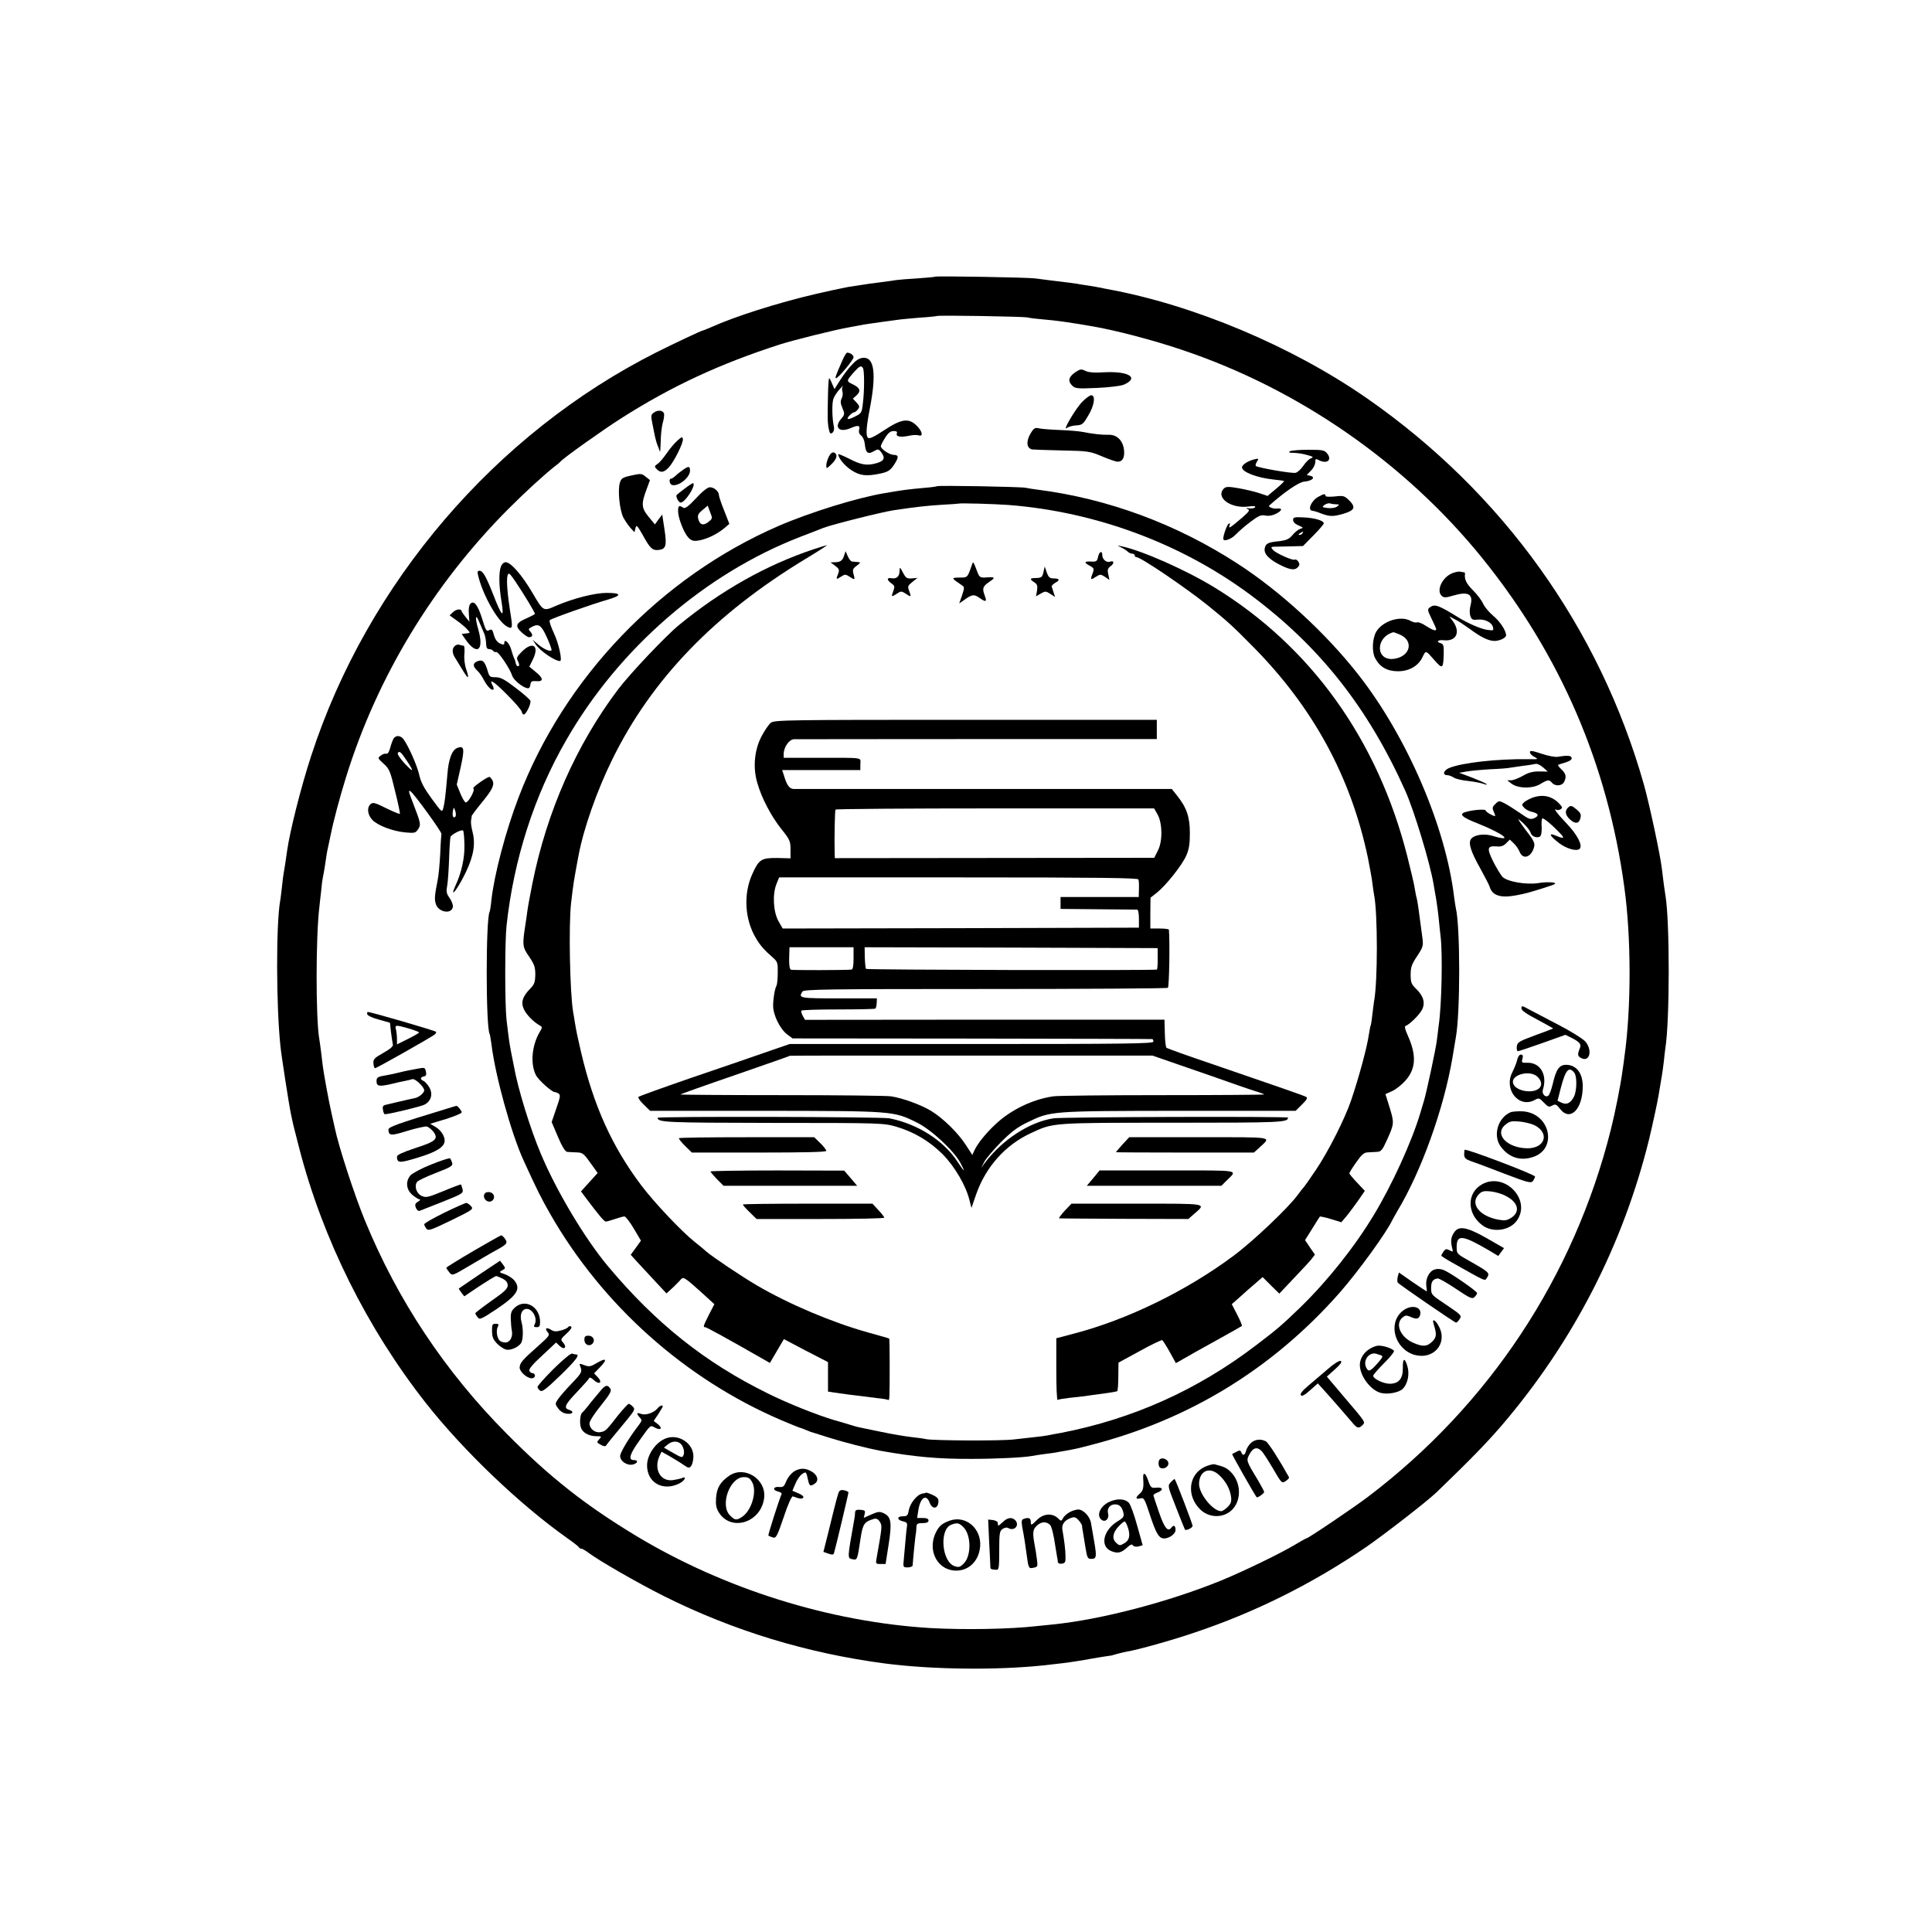 <?xml version="1.0" standalone="no"?>
<!DOCTYPE svg PUBLIC "-//W3C//DTD SVG 20010904//EN"
 "http://www.w3.org/TR/2001/REC-SVG-20010904/DTD/svg10.dtd">
<svg version="1.0" xmlns="http://www.w3.org/2000/svg"
 width="1134pt" height="1134pt" viewBox="0 0 1134 1134"
 preserveAspectRatio="xMidYMid meet">
<g transform="translate(0,1134) scale(0.1,-0.1)"
fill="#000000" stroke="none">
<path d="M5489 9716 c-2 -2 -49 -6 -104 -10 -55 -3 -111 -8 -125 -10 -14 -2
-52 -8 -85 -12 -33 -4 -64 -8 -70 -9 -9 -1 -79 -12 -130 -20 -18 -3 -144 -30
-185 -40 -227 -53 -478 -133 -617 -196 -24 -10 -45 -19 -48 -19 -7 0 -166 -75
-270 -127 -946 -476 -1697 -1353 -2028 -2368 -60 -183 -126 -445 -142 -560 -8
-59 -16 -110 -20 -130 -2 -11 -7 -47 -10 -80 -4 -33 -8 -71 -11 -85 -24 -142
-23 -613 2 -850 5 -54 52 -355 61 -395 2 -11 6 -30 9 -43 2 -13 21 -85 40
-160 138 -535 399 -1059 745 -1499 220 -279 549 -593 824 -788 39 -27 72 -53
73 -57 2 -5 8 -8 14 -8 6 0 25 -11 42 -24 64 -48 289 -177 442 -254 408 -204
842 -336 1299 -396 276 -36 658 -40 930 -11 90 10 150 17 165 20 8 1 38 6 65
10 28 5 52 9 55 10 8 2 105 17 107 17 2 -1 17 4 35 9 18 5 47 12 63 15 63 10
266 67 395 111 356 119 691 286 1008 502 110 76 355 266 413 321 198 191 291
286 384 394 419 490 712 1059 865 1681 21 88 46 203 55 255 9 52 18 106 20
120 3 14 7 50 11 80 3 30 7 65 9 78 26 162 26 741 1 892 -5 29 -14 95 -22 165
-10 82 -72 372 -105 490 -260 919 -830 1714 -1624 2266 -441 307 -1021 551
-1530 643 -16 3 -41 8 -55 11 -14 3 -41 7 -60 10 -19 3 -44 6 -55 9 -19 3 -56
8 -165 21 -25 3 -63 8 -85 11 -49 6 -580 15 -586 10z m541 -239 c14 -4 57 -9
95 -12 77 -7 113 -12 195 -25 30 -5 71 -12 90 -15 131 -22 358 -81 523 -137
687 -229 1316 -665 1769 -1226 456 -565 734 -1208 832 -1929 41 -295 41 -710
1 -993 -2 -19 -7 -55 -11 -80 -11 -87 -43 -246 -69 -350 -216 -863 -715 -1617
-1426 -2156 -89 -67 -351 -244 -362 -244 -3 0 -31 -16 -63 -35 -84 -51 -301
-156 -434 -211 -309 -126 -704 -230 -991 -259 -24 -2 -64 -7 -89 -9 -163 -19
-432 -23 -630 -12 -590 36 -1208 229 -1726 541 -298 180 -508 345 -759 599
-362 364 -641 784 -833 1252 -63 153 -155 437 -177 544 -2 8 -10 47 -19 85
-18 80 -44 224 -51 275 -2 19 -7 60 -11 90 -4 30 -8 62 -10 72 -21 120 -21
604 1 778 1 14 6 54 10 90 3 36 8 72 10 80 2 8 7 35 11 60 10 68 12 83 18 110
3 14 11 50 17 80 15 76 52 216 89 335 182 589 511 1133 954 1578 106 106 214
204 274 251 15 11 29 23 32 27 16 20 249 186 358 255 297 189 581 320 932 433
79 25 323 86 405 100 33 6 71 13 84 16 14 2 61 9 105 15 45 6 95 13 111 15 17
2 71 7 120 11 50 3 92 8 93 9 6 6 506 -3 532 -8z"/>
<path d="M4946 9228 c-41 -93 -46 -108 -39 -108 13 0 103 108 103 123 0 13
-20 27 -38 27 -4 0 -16 -19 -26 -42z"/>
<path d="M5006 9205 c-20 -19 -52 -61 -72 -92 l-36 -57 -14 32 c-7 18 -15 32
-17 32 -3 0 -6 -42 -7 -92 -3 -142 -3 -165 4 -203 6 -30 10 -34 22 -25 9 8 12
22 8 39 -10 45 -12 135 -2 161 5 14 21 39 36 55 15 17 23 25 19 18 -5 -6 -6
-21 -2 -32 3 -11 1 -29 -5 -40 -8 -16 -7 -30 5 -57 14 -35 14 -37 -10 -65 -40
-49 -8 -79 55 -53 46 20 59 18 53 -7 -4 -14 0 -27 11 -35 10 -7 20 -29 22 -50
5 -52 18 -63 52 -43 26 15 29 15 46 -8 24 -33 15 -50 -34 -63 -53 -14 -86 -9
-159 29 -34 17 -61 28 -61 25 0 -22 37 -67 76 -93 52 -34 89 -38 174 -20 41 9
55 18 75 47 31 46 32 62 1 62 -24 0 -76 34 -76 51 0 5 11 27 25 49 18 29 32
40 50 40 17 0 23 -4 19 -14 -7 -19 21 -24 70 -14 21 5 47 6 57 3 29 -10 24 22
-10 56 -47 47 -90 41 -191 -26 -59 -39 -86 -52 -95 -45 -14 12 -11 60 11 175
38 197 26 295 -35 295 -21 0 -41 -10 -65 -35z m59 -25 c9 -15 9 -132 0 -205
-6 -56 -9 -61 -41 -77 -46 -24 -61 -23 -39 2 10 11 23 20 28 20 5 0 16 8 23
18 11 14 9 20 -9 40 l-21 22 22 20 c27 25 20 44 -24 65 -38 18 -38 19 15 78
27 29 36 33 46 17z"/>
<path d="M6313 9156 c-40 -27 -47 -52 -21 -78 19 -19 29 -20 147 -15 70 3 140
12 157 19 92 40 31 80 -111 73 -61 -4 -96 -1 -114 8 -24 12 -31 11 -58 -7z"/>
<path d="M6353 8982 c-38 -37 -121 -178 -91 -154 9 7 33 14 54 15 36 2 42 7
71 57 36 58 45 120 18 120 -8 0 -32 -17 -52 -38z"/>
<path d="M3836 8917 c-15 -11 -16 -19 -7 -62 5 -28 13 -63 16 -80 4 -16 10
-39 15 -50 5 -11 10 -27 13 -35 2 -8 4 17 5 56 0 39 6 89 12 112 7 22 10 48 7
56 -8 19 -37 21 -61 3z"/>
<path d="M6051 8799 c-30 -48 -26 -90 7 -97 7 -1 86 -4 175 -6 155 -3 165 -5
236 -35 40 -17 81 -31 91 -31 30 0 43 26 37 73 -8 55 -44 88 -95 85 -35 -1
-88 5 -155 18 -16 3 -72 8 -125 10 -53 2 -109 6 -124 10 -23 5 -30 1 -47 -27z"/>
<path d="M3975 8753 c-17 -15 -45 -49 -63 -75 -18 -26 -41 -54 -53 -61 -18
-13 -19 -16 -4 -31 23 -23 42 -20 71 11 31 34 87 146 82 167 -2 14 -8 12 -33
-11z"/>
<path d="M7571 8691 c-10 -6 -3 -9 20 -9 19 0 55 -5 79 -12 38 -10 42 -14 25
-20 -12 -4 -32 -24 -45 -44 -14 -20 -34 -39 -45 -41 -20 -6 -223 30 -234 40
-3 3 0 15 7 26 12 18 10 19 -15 13 -38 -9 -73 -32 -73 -47 0 -28 89 -62 189
-72 30 -3 56 -7 58 -8 2 -2 -19 -23 -47 -46 l-50 -42 -47 16 c-27 9 -81 22
-121 29 -62 11 -76 10 -88 -1 -52 -53 40 -120 144 -106 30 4 43 3 39 -4 -4 -6
-19 -9 -34 -7 -20 3 -23 2 -10 -4 15 -6 10 -14 -35 -53 -68 -58 -80 -65 -71
-43 4 12 3 15 -5 10 -10 -6 -32 -67 -32 -88 0 -20 46 -4 74 25 17 18 56 52 87
75 46 35 61 41 86 36 19 -4 42 0 62 10 37 19 41 34 7 31 -23 -3 -55 10 -46 18
90 80 175 138 205 140 46 4 69 25 37 34 l-22 5 25 26 c14 13 25 36 25 49 0 20
3 22 19 13 49 -26 82 -1 51 38 -16 20 -27 22 -112 22 -51 0 -99 -4 -107 -9z"/>
<path d="M4865 8660 c-8 -16 -15 -39 -15 -51 0 -22 1 -22 30 6 33 31 39 59 15
69 -10 3 -20 -5 -30 -24z"/>
<path d="M4010 8583 c-14 -10 -34 -25 -44 -35 -11 -10 -23 -18 -28 -18 -13 0
-9 -30 5 -36 36 -13 107 42 107 83 0 27 -7 29 -40 6z"/>
<path d="M3696 8547 c-42 -10 -51 -16 -58 -42 -13 -44 -1 -160 21 -203 11 -20
30 -48 42 -61 l23 -25 6 24 c5 22 10 17 43 -41 43 -79 57 -91 93 -87 43 5 49
25 34 122 l-13 86 -22 -29 -21 -29 -38 46 c-42 52 -43 75 -9 165 l18 49 -24
19 c-26 21 -27 21 -95 6z"/>
<path d="M4020 8473 c-25 -19 -47 -36 -48 -38 -8 -8 11 -45 23 -45 26 0 90 99
74 114 -2 2 -24 -12 -49 -31z"/>
<path d="M5499 8486 c-2 -2 -38 -7 -79 -10 -86 -8 -122 -13 -165 -20 -16 -3
-46 -8 -65 -11 -157 -26 -435 -112 -620 -192 -692 -300 -1259 -892 -1526
-1593 -76 -198 -143 -453 -160 -605 -3 -33 -8 -63 -10 -66 -23 -39 -23 -679 0
-718 2 -3 6 -28 10 -56 22 -186 116 -526 189 -686 78 -171 104 -223 158 -317
307 -535 792 -967 1355 -1208 57 -24 106 -44 108 -44 3 0 17 -5 33 -12 15 -6
30 -12 33 -13 3 -1 50 -15 105 -33 92 -29 227 -63 300 -77 203 -36 339 -49
540 -48 144 0 302 8 352 17 10 2 46 8 78 12 33 4 62 8 65 9 3 1 25 5 50 9 71
13 71 13 155 35 576 148 1065 448 1457 892 109 124 277 355 311 429 4 8 17 31
28 50 141 233 273 601 324 900 9 52 18 106 20 120 27 147 26 657 0 760 -2 8
-6 38 -10 65 -49 412 -277 942 -562 1305 -190 243 -459 490 -708 651 -359 233
-761 382 -1175 435 -25 3 -56 8 -70 11 -29 6 -515 15 -521 9z m421 -110 c513
-40 1015 -227 1420 -528 406 -302 690 -662 909 -1151 51 -114 146 -426 166
-550 3 -18 10 -57 15 -87 5 -30 12 -82 15 -115 3 -33 8 -80 11 -105 12 -101 6
-399 -11 -515 -2 -16 -7 -57 -11 -89 -5 -47 -62 -313 -77 -361 -2 -5 -11 -37
-21 -70 -50 -167 -165 -419 -272 -596 -114 -189 -271 -386 -430 -541 -112
-108 -135 -128 -264 -226 -343 -261 -720 -430 -1140 -512 -30 -5 -66 -12 -80
-15 -14 -3 -47 -7 -75 -10 -27 -3 -84 -9 -125 -14 -74 -9 -476 -7 -515 2 -11
3 -49 8 -85 12 -36 4 -119 18 -185 32 -66 14 -124 26 -130 27 -5 1 -26 7 -45
13 -19 6 -62 19 -95 28 -101 30 -274 99 -392 158 -365 180 -654 410 -933 743
-135 161 -301 438 -394 658 -64 151 -137 388 -160 520 -3 16 -10 52 -16 80
-10 53 -13 72 -27 191 -10 89 -10 458 0 550 42 389 162 764 350 1090 309 539
815 978 1377 1195 47 18 107 41 134 52 53 20 344 93 411 103 142 21 191 26
280 32 55 3 101 6 102 7 5 4 212 -2 293 -8z"/>
<path d="M4775 8116 c-276 -92 -543 -242 -790 -445 -77 -63 -288 -286 -356
-376 -245 -324 -419 -717 -504 -1140 -13 -66 -27 -140 -30 -165 -3 -25 -8 -56
-10 -70 -20 -128 -19 -138 20 -194 31 -46 37 -62 37 -106 -1 -45 -5 -58 -31
-84 -45 -47 -55 -80 -35 -122 16 -32 55 -72 92 -93 16 -9 16 -12 0 -38 -47
-80 -56 -189 -22 -254 14 -28 93 -99 110 -99 5 0 15 -4 23 -9 12 -8 9 -22 -14
-88 l-27 -79 37 -87 c24 -57 43 -87 54 -88 9 -1 33 -2 55 -3 35 -1 42 -6 81
-61 l43 -60 -49 -54 -49 -54 27 -36 c79 -105 109 -141 119 -141 6 0 31 7 54
15 23 8 48 15 55 15 7 0 32 -32 55 -71 l42 -71 -30 -42 -30 -41 50 -55 c28
-30 75 -81 105 -113 l55 -59 26 24 c14 12 35 34 48 47 20 24 23 24 45 9 13 -9
55 -45 93 -80 l69 -63 -32 -62 c-34 -68 -35 -73 -22 -73 8 0 132 -68 338 -186
l42 -24 41 70 41 70 129 -68 130 -67 0 -87 0 -86 38 -6 c20 -3 60 -8 87 -12
28 -3 61 -7 75 -9 14 -2 52 -7 85 -11 33 -3 63 -8 68 -11 8 -5 9 4 9 205 0 84
-1 154 -3 155 -2 2 -58 18 -124 36 -211 59 -462 165 -652 276 -95 56 -256 164
-300 201 -11 11 -41 35 -65 54 -81 65 -238 232 -313 331 -172 228 -280 467
-354 781 -22 94 -28 124 -37 178 -3 19 -7 46 -10 60 -19 113 -27 508 -12 640
14 119 16 131 44 280 30 159 108 380 199 565 231 469 599 851 1134 1175 73 44
129 80 125 80 -5 -1 -40 -11 -79 -24z"/>
<path d="M6580 8127 c14 -6 31 -17 38 -24 7 -7 20 -13 28 -13 8 0 14 -4 14
-10 0 -5 5 -10 10 -10 25 0 288 -178 420 -284 112 -91 145 -120 262 -239 354
-357 577 -765 677 -1242 11 -55 23 -121 26 -146 3 -26 8 -58 10 -70 22 -105
22 -515 0 -627 -1 -9 -6 -44 -10 -77 -3 -32 -8 -62 -10 -65 -2 -3 -6 -26 -10
-50 -10 -74 -59 -255 -105 -390 -36 -106 -133 -298 -205 -405 -37 -55 -70
-102 -74 -105 -3 -3 -19 -23 -35 -45 -56 -76 -261 -271 -376 -356 -273 -204
-623 -375 -934 -456 l-106 -28 0 -183 c0 -101 3 -181 8 -179 4 3 34 8 67 12
33 3 74 8 90 10 17 3 66 9 109 15 44 6 82 12 84 15 3 3 6 41 6 86 l1 81 125
68 c68 38 128 66 132 64 4 -3 24 -34 44 -70 l36 -65 42 24 c22 13 109 62 191
107 83 46 152 85 154 87 3 2 -9 31 -27 66 l-32 62 33 29 c36 33 92 82 125 110
l23 20 49 -49 49 -48 85 90 c47 49 94 100 105 114 l19 25 -29 42 -29 43 42 67
c23 37 43 69 45 71 1 2 31 -4 64 -14 l62 -19 29 34 c16 19 47 61 69 92 l40 58
-45 48 c-26 27 -46 52 -46 55 0 4 18 33 40 64 31 45 46 58 67 59 16 1 40 2 55
3 24 1 32 10 58 68 44 96 44 102 17 191 l-25 80 40 18 c22 10 57 38 78 62 61
69 65 148 14 262 -17 37 -21 56 -14 58 23 8 81 65 96 94 21 40 10 81 -32 122
-30 29 -34 39 -34 85 0 44 6 61 38 109 35 53 37 61 31 107 -23 177 -29 217
-34 235 -3 8 -7 33 -11 55 -3 22 -23 108 -44 190 -174 684 -565 1229 -1130
1576 -166 102 -428 218 -545 242 -30 6 -30 6 -5 -6z"/>
<path d="M4955 8080 c-9 -30 -22 -40 -55 -40 l-25 -1 27 -20 c23 -17 26 -24
18 -45 -14 -36 -13 -38 16 -19 23 15 27 15 49 1 33 -22 35 -21 25 14 -7 25 -5
32 18 49 24 18 25 21 7 22 -11 1 -26 2 -33 3 -8 0 -19 15 -26 31 l-13 30 -8
-25z"/>
<path d="M6445 8071 c-5 -25 -10 -29 -41 -27 -40 2 -43 -6 -9 -24 28 -15 29
-18 15 -54 -11 -30 -8 -32 25 -10 22 14 26 14 51 -2 l26 -18 -7 33 c-6 27 -3
35 14 48 23 16 20 36 -4 26 -20 -7 -45 14 -45 38 0 30 -18 22 -25 -10z"/>
<path d="M5705 8025 c-27 -77 -25 -75 -74 -75 -49 -1 -49 -2 13 -44 18 -12 18
-14 3 -60 l-17 -48 23 16 c52 38 64 40 97 16 37 -26 44 -23 30 14 -16 43 -12
54 27 81 39 26 36 30 -29 25 -21 -1 -30 5 -37 22 -30 77 -28 75 -36 53z"/>
<path d="M5280 7989 c0 -32 -17 -48 -47 -43 -29 5 -29 -10 -1 -30 20 -14 21
-19 11 -46 -13 -35 -11 -36 22 -14 23 15 27 15 50 0 33 -22 35 -21 22 14 -11
28 -9 32 18 54 l30 24 -33 -3 c-29 -2 -35 2 -52 34 -18 34 -19 35 -20 10z"/>
<path d="M6125 7983 c-8 -33 -11 -35 -52 -36 -29 0 -29 -8 -2 -25 17 -11 20
-20 16 -48 l-6 -34 28 16 c26 15 30 15 56 -2 l28 -18 -8 24 c-4 14 -10 30 -12
36 -2 5 8 16 22 24 29 15 24 25 -12 25 -21 0 -29 7 -39 35 l-12 35 -7 -32z"/>
<path d="M4525 7098 c-12 -9 -36 -44 -54 -78 -43 -80 -53 -185 -26 -275 25
-89 82 -197 142 -272 49 -61 53 -71 53 -119 l0 -52 -77 2 c-94 1 -109 -8 -148
-96 -52 -115 -44 -264 21 -373 24 -42 51 -73 101 -116 27 -24 29 -31 28 -90 0
-35 -4 -69 -7 -74 -10 -18 -20 -74 -20 -119 0 -54 41 -137 83 -168 l31 -23
1051 -1 c579 -1 1055 -2 1060 -3 4 0 7 -7 7 -15 0 -12 -164 -14 -1067 -14
l-1068 0 -145 -50 c-80 -28 -278 -96 -440 -151 -162 -56 -298 -105 -302 -109
-5 -5 9 -25 30 -45 l38 -37 674 0 c752 -1 755 -1 890 -68 85 -41 218 -165 258
-239 31 -58 23 -54 -17 7 -81 125 -234 223 -401 256 -44 9 -1360 12 -1360 3 0
-27 48 -29 676 -30 639 0 650 -1 724 -22 105 -31 196 -85 273 -162 70 -71 136
-183 157 -268 l12 -47 27 78 c56 162 172 292 322 361 132 62 121 61 834 61
639 0 675 2 675 30 0 8 -1324 4 -1376 -4 -140 -21 -300 -125 -403 -261 l-22
-30 18 35 c10 19 54 71 98 116 60 60 98 89 155 116 138 67 130 67 890 68 l685
0 37 37 c27 26 34 39 26 44 -14 8 -135 50 -543 190 -148 50 -274 95 -278 99
-5 4 -9 43 -10 86 l-2 79 -1055 0 -1055 -1 -13 23 c-7 13 -11 27 -8 31 2 4 99
7 216 7 116 0 214 2 218 5 4 3 7 17 8 33 l1 27 -223 0 c-232 0 -239 1 -214 40
8 13 141 15 1072 15 585 0 1068 3 1073 7 8 5 12 273 6 341 -1 4 -25 7 -55 7
l-54 0 0 90 1 91 37 29 c54 43 146 159 172 216 17 38 22 68 22 134 0 95 -19
150 -75 220 l-31 39 -1097 0 c-603 0 -1108 0 -1122 0 -26 1 -41 22 -59 84 l-9
27 230 0 229 0 0 35 c0 41 30 37 -257 37 l-193 0 0 23 c0 39 32 85 60 86 14 0
499 1 1078 1 l1052 0 0 57 0 56 -1122 0 c-1038 0 -1123 -1 -1143 -17z m2268
-536 c30 -51 32 -158 4 -213 l-22 -44 -937 -1 -938 -1 -1 36 c-2 78 1 243 5
249 2 4 424 7 937 7 l933 0 19 -33z m-111 -384 c3 -7 4 -33 3 -58 l-1 -45
-229 0 -230 0 0 -35 0 -35 220 -2 c121 -1 225 -2 230 -2 6 -1 10 -25 10 -53
l0 -53 -1046 -3 -1045 -2 -24 42 c-31 54 -37 157 -13 218 l16 40 1052 0 c833
0 1054 -3 1057 -12z m-1672 -463 c0 -45 -4 -65 -12 -66 -37 -4 -345 -4 -355
-1 -8 3 -12 25 -11 68 l2 64 188 0 188 0 0 -65z m1785 -2 c1 -35 -2 -64 -5
-64 -30 -6 -1703 -2 -1707 4 -3 5 -6 36 -7 68 l-1 59 860 -2 860 -3 0 -62z
m175 -640 c113 -39 246 -85 295 -103 50 -17 105 -36 123 -41 17 -6 32 -11 32
-13 0 -2 -269 -4 -597 -4 -329 0 -618 -3 -641 -7 -123 -18 -250 -80 -339 -164
-56 -52 -106 -114 -124 -154 l-12 -26 -37 57 c-46 72 -134 158 -204 201 -61
37 -169 76 -236 86 -25 4 -314 7 -643 7 -329 0 -596 2 -594 4 2 2 147 54 322
114 175 61 320 111 321 113 1 1 481 2 1066 1 l1063 0 205 -71z"/>
<path d="M3985 4659 c-2 -3 14 -23 36 -45 l40 -39 394 0 c272 0 395 3 395 10
0 6 -16 27 -36 46 l-35 34 -395 0 c-218 0 -397 -2 -399 -6z"/>
<path d="M6589 4623 c-21 -24 -39 -44 -39 -46 0 -1 182 -2 405 -2 l405 0 33
30 c69 65 96 60 -355 60 l-410 0 -39 -42z"/>
<path d="M4170 4464 c0 -3 17 -23 38 -45 l39 -39 392 0 392 0 -38 45 -38 44
-392 1 c-216 0 -393 -3 -393 -6z"/>
<path d="M6417 4425 l-38 -45 395 0 395 0 28 28 c68 68 99 62 -344 62 l-399 0
-37 -45z"/>
<path d="M4360 4270 c0 -3 18 -24 40 -45 l41 -40 374 0 c206 0 375 3 375 8 0
5 -16 25 -35 45 l-34 37 -381 0 c-209 0 -380 -2 -380 -5z"/>
<path d="M6249 4233 c-22 -24 -36 -44 -32 -44 4 -1 177 -2 383 -3 l375 -1 33
29 c73 64 91 61 -335 61 l-384 0 -40 -42z"/>
<path d="M4085 8415 c-46 -49 -64 -62 -75 -55 -24 16 -30 12 -30 -20 0 -40 34
-127 60 -155 17 -18 29 -22 58 -18 47 7 109 36 151 71 l32 27 -30 77 c-17 42
-31 83 -31 91 0 22 -28 47 -53 47 -14 0 -44 -24 -82 -65z m75 -137 c-30 -25
-52 -20 -61 14 -6 23 -2 32 24 54 l31 26 14 -38 c15 -36 14 -38 -8 -56z"/>
<path d="M7738 8424 c-41 -22 -66 -79 -35 -82 6 0 30 -7 52 -16 51 -19 70 -19
132 -1 64 19 72 38 33 77 -29 28 -34 30 -85 24 -34 -3 -55 -2 -55 4 0 13 -10
12 -42 -6z m105 -44 c20 -1 20 -2 5 -13 -9 -8 -32 -11 -54 -9 -35 4 -36 6 -19
19 11 7 26 11 33 8 8 -3 23 -5 35 -5z"/>
<path d="M7590 8288 c0 -12 12 -24 32 -32 29 -13 30 -14 10 -20 -12 -4 -32
-20 -46 -37 -19 -23 -36 -30 -73 -35 -71 -7 -82 -13 -89 -40 -9 -34 25 -69
100 -105 59 -28 83 -27 101 1 8 13 -14 42 -25 35 -12 -7 -112 38 -129 58 -12
15 -11 17 5 18 11 0 53 1 96 2 l76 2 61 62 c34 34 61 66 61 71 0 16 -52 32
-117 35 -56 3 -63 1 -63 -15z m55 -78 c-3 -5 -12 -10 -18 -10 -7 0 -6 4 3 10
19 12 23 12 15 0z"/>
<path d="M2940 8014 c-13 -34 -12 -112 4 -207 16 -100 2 -88 -49 43 -43 109
-61 140 -81 140 -11 0 -13 -7 -8 -27 28 -117 116 -272 171 -301 29 -16 32 -7
23 53 -23 142 -29 224 -20 250 6 16 13 9 47 -41 46 -68 113 -179 113 -187 0
-2 -22 -14 -49 -26 -63 -27 -70 -45 -30 -82 17 -16 37 -29 43 -29 22 0 26 13
10 31 -14 16 -14 18 5 28 43 23 57 14 91 -60 17 -38 30 -73 27 -76 -9 -9 -46
7 -79 35 l-32 27 18 -27 c25 -38 112 -98 143 -98 15 0 -7 103 -36 164 -18 38
-29 72 -24 76 10 10 242 92 342 121 82 24 80 39 -8 39 -70 0 -195 -32 -296
-75 -77 -34 -75 -35 -139 74 -63 107 -128 181 -158 181 -11 0 -23 -11 -28 -26z"/>
<path d="M8523 7975 c-60 -25 -95 -105 -59 -134 11 -10 26 -9 65 3 88 26 119
10 103 -55 -7 -26 -7 -50 -1 -66 7 -20 14 -23 41 -20 41 5 84 -15 91 -44 5
-20 3 -21 -33 -16 -35 4 -113 38 -165 70 -121 75 -143 83 -171 63 -17 -13 -16
-16 9 -68 15 -30 27 -58 27 -61 0 -13 -21 -6 -60 19 -22 15 -45 24 -53 21 -7
-3 -24 1 -38 9 -58 32 -161 0 -200 -62 -24 -39 -28 -118 -8 -156 27 -53 71
-78 134 -78 65 0 118 30 143 80 22 45 18 46 75 -19 44 -50 49 -46 51 46 1 42
-2 53 -16 57 -32 8 -19 22 16 18 73 -8 100 46 55 110 l-22 30 34 -18 c19 -9
56 -34 84 -54 64 -48 106 -69 142 -72 31 -2 73 17 73 33 0 28 -37 83 -77 116
-24 20 -50 52 -58 70 -8 19 -35 54 -60 79 -39 39 -51 65 -46 97 0 4 -2 7 -6 8
-5 0 -15 2 -24 4 -8 1 -29 -3 -46 -10z m-308 -359 c86 -36 64 -130 -33 -143
-108 -14 -111 126 -4 156 1 1 18 -5 37 -13z"/>
<path d="M2760 7795 c-7 -8 -11 -33 -8 -59 l3 -45 -22 27 c-12 15 -22 30 -23
33 -1 17 -30 15 -50 -3 l-21 -20 43 -31 c24 -17 51 -40 61 -52 19 -20 18 -20
-7 -23 l-26 -3 22 -32 c68 -97 110 -66 76 56 -22 76 -17 102 7 41 9 -21 21
-49 26 -60 6 -12 11 -38 12 -58 1 -27 5 -36 18 -36 10 0 21 -5 24 -11 4 -5 12
-8 18 -6 12 4 81 -99 93 -138 11 -34 85 -87 101 -72 2 3 6 13 7 24 3 14 10 17
35 15 43 -4 41 18 -6 55 l-36 30 22 45 c38 79 -3 106 -66 43 -30 -30 -33 -37
-23 -55 6 -12 9 -24 6 -28 -8 -7 -17 2 -20 20 -1 7 -4 18 -8 23 -3 6 -11 29
-17 51 -11 40 -41 69 -41 40 0 -11 -5 -12 -25 -3 -17 8 -29 25 -36 50 -8 32
-13 36 -28 28 -16 -9 -20 -1 -40 64 -26 84 -50 115 -71 90z"/>
<path d="M2674 7552 c-22 -15 -23 -43 -1 -76 12 -19 33 -53 46 -75 31 -51 37
-46 17 12 -9 26 -13 64 -10 91 2 25 0 46 -5 46 -5 0 -15 2 -23 5 -7 3 -18 1
-24 -3z"/>
<path d="M2803 7459 c-29 -11 -29 -30 -2 -55 12 -10 29 -35 39 -55 20 -38 47
-65 56 -56 3 3 1 15 -6 26 -22 42 11 20 89 -59 44 -44 81 -87 83 -97 2 -9 7
-17 12 -17 13 -1 45 64 39 81 -3 8 -42 42 -87 76 -64 49 -88 62 -117 62 -34 0
-37 2 -48 42 -16 52 -29 63 -58 52z"/>
<path d="M2312 7008 c-5 -7 -15 -32 -21 -55 -7 -27 -16 -40 -24 -37 -7 2 -21
-2 -32 -11 -19 -14 -19 -15 16 -47 34 -30 40 -44 68 -162 18 -71 30 -130 28
-133 -3 -2 -39 13 -80 33 -64 32 -78 36 -91 25 -24 -20 -19 -63 9 -93 31 -33
119 -67 195 -74 54 -5 60 -3 74 19 18 26 16 35 -30 154 -27 69 -28 77 -14 68
19 -12 185 -240 181 -250 -1 -5 -5 -57 -7 -115 -3 -58 -9 -127 -15 -155 -19
-96 -20 -117 -9 -146 19 -46 92 -55 98 -12 2 12 -7 35 -19 52 -18 25 -21 37
-14 73 4 24 9 95 11 158 2 63 6 120 8 127 6 16 66 46 74 38 4 -3 7 -41 8 -83
2 -76 -16 -161 -52 -239 -8 -17 -14 -34 -14 -38 0 -18 43 50 75 117 47 100 57
167 37 243 -6 22 -9 49 -7 60 2 11 4 23 4 27 1 3 26 37 57 75 65 79 78 106 64
134 -6 10 -14 19 -17 19 -15 0 -105 -64 -95 -68 14 -4 -27 -82 -44 -82 -6 0
-20 24 -32 53 l-21 52 23 102 c24 109 21 128 -20 113 -31 -12 -51 -65 -58
-155 -11 -127 -16 -168 -24 -198 -7 -27 -9 -26 -68 55 -45 62 -64 97 -73 139
-12 55 -66 176 -94 212 -17 20 -40 22 -55 5z m77 -135 c44 -66 39 -70 -15 -13
-25 27 -43 54 -39 60 9 15 19 6 54 -47z m285 -324 c-11 -18 -21 1 -16 28 5 27
5 27 14 4 4 -13 5 -27 2 -32z"/>
<path d="M8980 6925 c0 -8 12 -21 27 -28 25 -14 23 -14 -38 -13 -181 2 -382
-20 -461 -51 -36 -14 -44 -43 -12 -43 8 0 25 -6 37 -14 12 -8 51 -17 85 -20
35 -4 76 -12 90 -17 15 -6 23 -6 17 -1 -5 5 -44 22 -85 38 l-75 28 45 8 c24 4
87 10 140 13 52 2 104 6 115 9 11 2 45 7 75 11 30 3 62 9 72 11 9 3 29 -6 45
-20 l28 -25 -52 1 c-37 0 -63 -7 -95 -26 -25 -14 -55 -26 -68 -26 l-23 0 24
-19 c38 -30 125 -31 170 -3 43 26 52 27 69 7 18 -21 57 -19 70 4 16 31 12 50
-16 76 -19 18 -23 26 -13 28 58 17 74 24 74 37 0 15 -22 18 -80 8 -17 -3 -58
5 -97 18 -54 18 -68 20 -68 9z"/>
<path d="M8995 6658 c-16 -6 -38 -18 -48 -26 -16 -14 -16 -17 -1 -33 9 -10 29
-21 45 -24 39 -9 45 -23 15 -37 -23 -10 -32 -7 -83 29 -32 22 -73 48 -92 58
-32 16 -34 16 -54 -4 -18 -17 -19 -24 -9 -46 6 -14 10 -25 7 -25 -13 0 -55 25
-55 33 0 9 -74 4 -117 -9 -42 -12 -23 -31 70 -67 157 -63 216 -112 87 -73 -50
15 -108 6 -126 -19 -17 -23 -1 -74 56 -175 26 -47 51 -95 54 -106 15 -50 63
-66 151 -50 60 11 72 15 160 42 79 25 86 29 60 34 -16 3 -54 2 -84 -3 -71 -12
-186 8 -213 37 -10 12 -35 52 -54 90 -38 78 -35 92 21 88 24 -3 40 3 55 18
l22 22 23 -22 c13 -12 29 -35 35 -51 20 -48 70 -30 85 32 5 21 -4 39 -52 100
-31 41 -48 67 -38 59 30 -22 64 -60 70 -80 6 -20 37 -31 54 -20 7 4 11 26 10
53 -2 26 0 49 3 53 6 6 58 -37 104 -86 30 -31 25 -35 -21 -16 -48 21 -42 2 14
-41 45 -35 106 -52 123 -35 19 19 -13 82 -78 150 -56 58 -81 94 -56 78 4 -2
14 -1 22 4 12 7 11 12 -5 30 -43 47 -97 60 -160 38z"/>
<path d="M9202 6598 c-18 -18 -14 -42 11 -66 32 -30 55 -28 63 5 6 21 2 31
-20 50 -31 26 -37 28 -54 11z"/>
<path d="M8930 5422 c0 -13 29 -33 94 -67 52 -28 94 -51 92 -52 -1 -1 -48 -19
-106 -40 -94 -35 -104 -41 -107 -65 -2 -16 1 -28 7 -28 5 0 70 22 144 48 l134
48 39 -19 c44 -23 55 -36 47 -57 -16 -39 -15 -49 6 -60 52 -28 69 49 23 99
-16 16 -86 60 -158 97 -71 37 -149 78 -172 90 -39 22 -43 22 -43 6z"/>
<path d="M2156 5386 c3 -8 34 -22 69 -31 l64 -18 6 -56 c4 -31 9 -63 11 -72 3
-10 -15 -26 -56 -49 -53 -30 -60 -37 -58 -62 1 -15 5 -28 9 -28 10 0 340 187
352 199 6 6 9 13 6 15 -7 7 -381 116 -399 116 -5 0 -7 -6 -4 -14z m244 -83
c33 -10 60 -20 60 -23 0 -3 -29 -20 -65 -38 l-65 -32 0 33 c0 17 -3 42 -6 55
-8 27 -1 27 76 5z"/>
<path d="M8905 5118 c-4 -18 -17 -49 -28 -71 -53 -102 39 -215 132 -163 23 13
27 11 53 -16 24 -25 30 -28 49 -17 19 10 25 7 46 -20 59 -76 133 -2 133 133 0
77 -37 125 -97 126 -41 0 -59 -26 -79 -112 -8 -34 -20 -66 -27 -70 -18 -11
-38 12 -31 36 28 87 -15 161 -93 158 -31 -1 -33 1 -27 23 5 18 2 25 -9 25 -9
0 -18 -13 -22 -32z m335 -74 c17 -20 16 -104 -1 -140 -20 -39 -42 -50 -72 -37
l-25 12 20 78 c27 103 47 126 78 87z m-230 -14 c25 -13 42 -44 34 -63 -21 -56
-164 -35 -164 24 0 39 83 64 130 39z"/>
<path d="M2455 5068 c-49 -9 -81 -15 -120 -25 -16 -4 -32 -7 -35 -8 -3 -1 -24
-5 -47 -9 -36 -6 -43 -12 -43 -31 0 -31 14 -34 85 -18 33 8 71 17 85 19 14 3
32 7 41 10 16 4 69 -46 69 -66 0 -14 -30 -40 -53 -45 -40 -8 -162 -37 -178
-41 -11 -3 -15 -12 -11 -29 2 -14 7 -25 11 -25 25 0 211 45 232 56 40 20 52
64 28 103 -11 18 -26 34 -34 37 -20 8 -19 22 3 26 13 2 16 9 12 28 -5 24 -8
25 -45 18z"/>
<path d="M2615 4830 c-283 -86 -335 -105 -335 -120 1 -37 14 -38 110 -8 52 16
104 27 114 26 10 -2 28 -16 40 -31 31 -42 14 -57 -107 -96 -75 -25 -107 -40
-107 -50 1 -39 14 -39 125 -5 109 33 155 63 155 99 0 28 -23 62 -53 80 l-32
19 93 28 c50 16 92 33 92 39 0 10 -25 40 -32 38 -2 0 -30 -9 -63 -19z"/>
<path d="M8865 4811 c-74 -33 -103 -136 -57 -200 46 -63 111 -86 184 -64 154
44 109 260 -55 270 -29 1 -61 -1 -72 -6z m143 -76 c89 -46 61 -135 -42 -135
-122 1 -199 85 -128 140 23 19 36 21 82 17 30 -3 70 -13 88 -22z"/>
<path d="M8597 4591 c-2 -3 -3 -17 -3 -29 1 -19 10 -27 41 -38 22 -7 110 -40
195 -73 139 -53 156 -57 168 -43 6 9 12 21 12 26 0 12 -409 167 -413 157z"/>
<path d="M2531 4505 c-58 -23 -113 -53 -123 -65 -29 -36 -23 -84 13 -114 17
-14 36 -26 42 -26 7 -1 2 -6 -9 -13 -17 -10 -20 -17 -13 -36 5 -13 15 -21 22
-18 7 3 68 27 135 53 117 47 122 50 117 74 -4 14 -8 26 -9 28 -2 1 -48 -16
-103 -39 -93 -38 -102 -40 -129 -28 -31 15 -44 59 -25 83 6 7 56 31 111 52 88
34 99 41 94 59 -4 11 -9 23 -13 26 -3 3 -53 -13 -110 -36z"/>
<path d="M8698 4388 c-90 -51 -88 -173 3 -240 62 -46 163 -31 204 30 84 123
-76 285 -207 210z m139 -67 c73 -36 88 -92 36 -127 -28 -18 -39 -20 -78 -13
-113 21 -169 95 -114 150 17 17 29 20 69 16 26 -3 65 -14 87 -26z"/>
<path d="M2858 4342 c-24 -5 -23 -39 0 -51 32 -17 58 25 30 46 -7 5 -21 8 -30
5z"/>
<path d="M2608 4222 c-65 -32 -118 -62 -118 -68 0 -5 6 -17 13 -26 11 -14 27
-8 145 49 129 63 133 66 116 84 -9 10 -22 19 -28 18 -6 0 -64 -26 -128 -57z"/>
<path d="M8535 4106 c-19 -28 -21 -50 -12 -89 7 -26 6 -27 -14 -16 -19 10 -25
9 -36 -7 -7 -10 -13 -20 -13 -24 0 -3 28 -21 62 -40 213 -120 191 -110 207
-88 17 26 10 32 -103 96 -75 42 -76 43 -76 82 0 76 33 72 191 -20 l53 -32 17
23 17 23 -101 58 c-118 67 -165 75 -192 34z"/>
<path d="M2778 3997 c-87 -51 -158 -95 -158 -98 0 -4 8 -16 18 -28 17 -20 17
-20 123 43 58 34 125 74 150 87 65 36 71 42 53 68 -8 11 -18 21 -22 20 -4 0
-78 -42 -164 -92z"/>
<path d="M2815 3860 c-66 -45 -120 -82 -122 -83 -1 -1 6 -12 15 -24 l17 -22
89 60 c49 32 93 59 98 59 5 0 22 -7 38 -15 21 -11 30 -23 30 -40 0 -19 -19
-37 -95 -90 -52 -37 -95 -70 -95 -73 0 -4 6 -15 14 -24 11 -16 21 -11 109 47
122 82 145 119 107 168 -11 14 -37 31 -57 38 -34 11 -35 12 -15 23 20 11 20
12 4 34 l-17 22 -120 -80z"/>
<path d="M8419 3888 c-32 -11 -53 -56 -47 -98 3 -16 3 -30 2 -30 -1 0 -39 25
-83 55 l-80 56 -7 -25 c-3 -14 -3 -29 0 -34 5 -9 329 -232 342 -235 4 -1 13 8
21 20 14 21 11 24 -76 83 -89 59 -91 61 -91 100 0 37 10 52 38 56 7 2 56 -26
108 -61 83 -56 96 -61 109 -48 8 8 15 18 15 23 0 11 -156 119 -195 135 -20 8
-39 9 -56 3z"/>
<path d="M3024 3667 c-22 -20 -27 -31 -26 -68 1 -24 3 -54 6 -67 8 -37 -10
-72 -38 -72 -13 0 -29 6 -35 13 -15 19 -20 59 -9 80 7 13 5 17 -12 17 -20 0
-22 -5 -22 -35 0 -43 5 -56 32 -84 17 -16 40 -31 53 -33 28 -5 73 17 87 41 11
22 12 83 1 121 -10 37 -2 68 21 76 38 12 77 -52 56 -90 -7 -12 -4 -16 12 -16
16 0 20 6 20 31 0 88 -85 138 -146 86z"/>
<path d="M8231 3644 c-86 -72 -45 -221 70 -256 110 -32 196 63 147 162 -21 43
-45 56 -33 18 19 -60 17 -77 -8 -102 -31 -31 -57 -32 -113 -7 -74 33 -106 108
-64 146 17 15 24 16 46 7 36 -17 52 -15 59 8 16 51 -53 67 -104 24z"/>
<path d="M3335 3551 c-3 -6 -22 -15 -42 -20 -29 -8 -42 -7 -59 4 -27 17 -39 8
-19 -15 14 -15 9 -23 -57 -81 -92 -81 -107 -99 -108 -126 0 -24 43 -63 71 -63
11 0 19 7 19 15 0 8 -6 15 -14 15 -8 0 -16 7 -19 15 -4 9 23 41 76 89 l81 76
22 -21 c27 -25 44 -7 19 21 -16 17 -15 20 21 53 23 21 33 36 26 41 -6 3 -13 2
-17 -3z"/>
<path d="M3430 3476 c0 -28 28 -42 47 -23 19 19 5 47 -23 47 -19 0 -24 -5 -24
-24z"/>
<path d="M8079 3440 c-64 -18 -105 -72 -96 -128 10 -64 69 -135 123 -148 38
-10 103 2 125 22 31 28 44 87 30 134 -16 54 -28 50 -27 -10 1 -62 -24 -92 -77
-92 -37 0 -97 29 -97 47 0 5 29 39 65 75 36 35 61 68 57 72 -18 18 -79 35
-103 28z m27 -55 c13 -4 10 -12 -17 -43 -45 -51 -56 -57 -69 -31 -23 42 15 95
58 83 6 -2 19 -6 28 -9z"/>
<path d="M3250 3306 c-52 -52 -95 -100 -95 -107 0 -6 7 -16 16 -22 12 -8 36
11 117 89 93 90 118 124 93 124 -5 0 -15 2 -23 5 -7 3 -53 -35 -108 -89z"/>
<path d="M3498 3337 c-32 -19 -41 -20 -68 -10 -28 11 -31 10 -25 -5 14 -33 10
-41 -51 -104 -33 -34 -69 -76 -79 -91 -18 -27 -17 -29 2 -55 13 -17 31 -28 51
-30 35 -4 44 13 12 23 -33 10 -24 31 48 106 37 39 69 75 71 81 2 5 14 0 26
-12 32 -30 54 -16 24 16 l-22 23 32 33 c50 51 41 62 -21 25z"/>
<path d="M7790 3301 c-36 -31 -88 -75 -115 -98 -34 -29 -46 -46 -39 -53 7 -7
24 3 54 30 l45 40 30 -33 c35 -38 130 -147 170 -194 30 -37 40 -40 62 -18 18
19 22 13 -111 169 l-98 116 48 43 c34 31 43 45 33 49 -8 3 -41 -17 -79 -51z"/>
<path d="M3529 3182 c-13 -15 -42 -50 -64 -77 -21 -28 -43 -53 -47 -56 -14 -9
-18 -69 -6 -94 12 -27 48 -45 90 -45 30 0 30 -1 15 -18 -16 -18 -15 -19 9 -32
17 -10 27 -11 32 -4 7 11 33 43 125 154 43 53 46 60 31 74 -8 9 -19 16 -24 16
-4 0 -32 -30 -62 -67 -70 -90 -74 -94 -104 -99 -32 -6 -64 20 -64 52 0 12 29
58 67 104 51 64 64 86 56 98 -16 25 -28 24 -54 -6z"/>
<path d="M3859 3073 c-22 -26 -70 -42 -96 -32 -27 10 -29 3 -8 -21 14 -15 13
-19 -3 -41 -58 -75 -112 -164 -112 -185 0 -31 41 -58 75 -50 30 8 33 26 5 26
-34 0 -24 35 32 113 69 97 64 93 93 77 34 -18 46 -3 16 21 l-24 19 27 40 c14
22 26 42 26 45 0 11 -18 4 -31 -12z"/>
<path d="M3910 2898 c-60 -22 -111 -95 -112 -158 -1 -102 92 -155 188 -108 32
15 48 46 18 33 -11 -5 -36 -10 -57 -13 -71 -8 -111 65 -76 142 l12 25 45 -25
c24 -14 61 -36 81 -50 33 -23 37 -23 49 -7 6 9 12 34 12 55 0 76 -86 133 -160
106z m97 -49 c8 -16 10 -36 6 -47 -8 -20 -9 -20 -62 10 l-54 31 23 19 c32 26
72 20 87 -13z"/>
<path d="M7342 2870 c-12 -11 -25 -32 -28 -45 -7 -28 -19 -32 -28 -10 -5 13
-10 14 -28 4 -13 -6 -24 -13 -26 -14 -2 -2 132 -239 144 -253 4 -6 44 22 44
31 0 4 -17 35 -37 70 -70 115 -69 114 -48 153 20 37 44 43 69 18 9 -8 39 -55
68 -104 51 -87 51 -88 75 -73 12 8 21 18 19 22 -56 101 -121 203 -136 211 -30
16 -64 12 -88 -10z"/>
<path d="M6807 2774 c-10 -11 -9 -42 3 -49 20 -12 51 6 48 28 -3 22 -36 35
-51 21z"/>
<path d="M7073 2731 c-97 -44 -111 -170 -28 -251 64 -62 170 -48 210 30 33 63
17 148 -37 196 -21 19 -34 25 -88 39 -8 3 -34 -4 -57 -14z m85 -51 c38 -36 62
-81 68 -127 3 -26 -1 -39 -20 -58 -14 -14 -31 -25 -38 -25 -49 0 -132 103
-130 162 2 77 64 102 120 48z"/>
<path d="M4675 2711 c-26 -11 -51 -40 -64 -74 -9 -22 -16 -27 -37 -25 -35 4
-42 -18 -9 -26 15 -4 25 -10 23 -14 -19 -46 -81 -242 -78 -245 3 -3 14 -7 26
-11 19 -6 25 4 64 119 25 76 47 124 54 122 39 -15 55 -17 61 -7 4 6 -9 17 -29
25 l-35 15 18 42 c9 23 27 48 39 56 24 16 24 15 36 -40 7 -31 14 -34 40 -15
25 18 13 53 -24 72 -32 17 -55 18 -85 6z"/>
<path d="M4280 2678 c-52 -36 -73 -71 -77 -130 -3 -41 1 -60 16 -85 72 -115
247 -61 266 83 15 111 -114 194 -205 132z m136 -40 c28 -54 -5 -165 -60 -201
-34 -22 -42 -21 -71 8 -61 60 -1 225 81 225 27 0 36 -6 50 -32z"/>
<path d="M6710 2663 c4 -55 0 -73 -20 -90 -27 -23 -25 -35 3 -28 21 6 25 -1
55 -92 37 -113 54 -143 85 -143 30 0 67 27 67 49 0 26 -11 33 -24 15 -21 -28
-41 -4 -73 89 -18 52 -33 97 -33 101 0 3 11 11 25 16 36 14 31 32 -7 28 -30
-3 -34 0 -48 40 -16 48 -32 56 -30 15z"/>
<path d="M6872 2640 c-19 -21 -19 -21 31 -148 27 -70 51 -129 52 -130 7 -8 45
10 45 22 0 11 -98 267 -105 274 -2 2 -12 -6 -23 -18z"/>
<path d="M4921 2576 c-4 -11 -16 -55 -26 -96 -10 -41 -28 -114 -40 -162 l-22
-87 29 -10 c21 -8 30 -7 33 2 7 21 85 348 85 357 0 4 -12 10 -26 13 -19 3 -27
0 -33 -17z"/>
<path d="M5413 2573 c-31 -6 -71 -56 -79 -98 -5 -31 -10 -35 -36 -35 -36 0
-33 -23 4 -30 18 -4 24 -10 22 -25 -2 -11 -6 -49 -9 -85 -3 -36 -8 -86 -10
-112 -5 -47 -4 -48 23 -48 16 0 29 6 29 13 1 22 15 171 19 187 1 8 3 25 3 38
1 18 7 22 36 22 24 0 35 5 35 15 0 10 -10 15 -33 15 l-34 0 7 44 c11 76 47
100 67 45 15 -38 46 -37 51 2 2 21 -3 29 -31 43 -19 9 -37 15 -39 15 -1 -1
-13 -4 -25 -6z"/>
<path d="M6514 2526 c-55 -24 -81 -80 -49 -106 22 -18 47 5 39 36 -8 30 11 54
41 54 26 0 41 -15 49 -50 5 -21 0 -29 -35 -50 -84 -52 -104 -146 -37 -174 38
-16 59 -11 94 21 19 18 29 21 34 12 5 -7 18 -9 32 -6 l25 7 -32 114 c-17 63
-39 124 -49 135 -22 24 -66 27 -112 7z m106 -151 c16 -48 9 -77 -22 -94 -24
-14 -28 -14 -46 3 -27 23 -21 60 14 97 15 16 31 29 35 29 4 0 13 -16 19 -35z"/>
<path d="M5019 2463 c0 -10 -2 -29 -5 -43 -41 -230 -41 -226 -10 -232 28 -6
28 -5 47 121 13 86 22 99 76 115 16 5 26 1 37 -16 15 -24 14 -28 -19 -215 -6
-31 -4 -33 23 -33 l30 0 18 115 c20 130 15 162 -29 183 -23 11 -33 10 -72 -7
l-45 -20 5 22 c5 19 2 23 -24 25 -24 2 -31 -2 -32 -15z"/>
<path d="M6278 2464 c-15 -8 -32 -23 -38 -34 -11 -20 -11 -20 -32 0 -33 30
-83 26 -120 -10 -35 -35 -38 -36 -38 -10 0 20 -15 25 -43 14 -11 -4 -12 -14
-7 -47 10 -50 19 -107 26 -162 11 -81 12 -83 40 -77 25 5 26 7 20 51 -3 25 -8
57 -11 71 -16 87 -14 102 12 126 25 23 54 25 76 4 9 -8 22 -58 32 -130 4 -25
9 -52 10 -60 2 -8 4 -21 4 -28 1 -8 10 -12 24 -10 19 3 22 9 21 43 0 37 -7 92
-18 155 -6 30 11 56 47 69 22 9 30 7 47 -11 11 -12 20 -27 21 -32 0 -6 2 -22
5 -36 2 -14 9 -55 15 -92 10 -61 13 -68 34 -68 31 0 33 11 18 99 -7 42 -16 91
-19 110 -6 40 -45 81 -76 81 -13 -1 -35 -7 -50 -16z"/>
<path d="M5576 2415 c-45 -16 -63 -31 -81 -66 -52 -100 -1 -215 101 -227 83
-9 149 50 157 140 9 105 -83 185 -177 153z m79 -39 c46 -46 47 -168 2 -213
-21 -21 -29 -24 -53 -16 -76 24 -92 214 -22 243 36 14 47 12 73 -14z"/>
<path d="M5885 2405 c-14 -13 -26 -22 -26 -20 -1 3 -2 11 -3 18 0 6 -13 13
-29 15 l-27 3 6 -133 c4 -73 7 -139 7 -145 0 -13 3 -15 35 -17 15 -1 17 11 17
112 0 100 2 115 19 127 12 9 25 11 34 6 37 -21 69 18 40 47 -19 19 -47 14 -73
-13z"/>
</g>
</svg>
